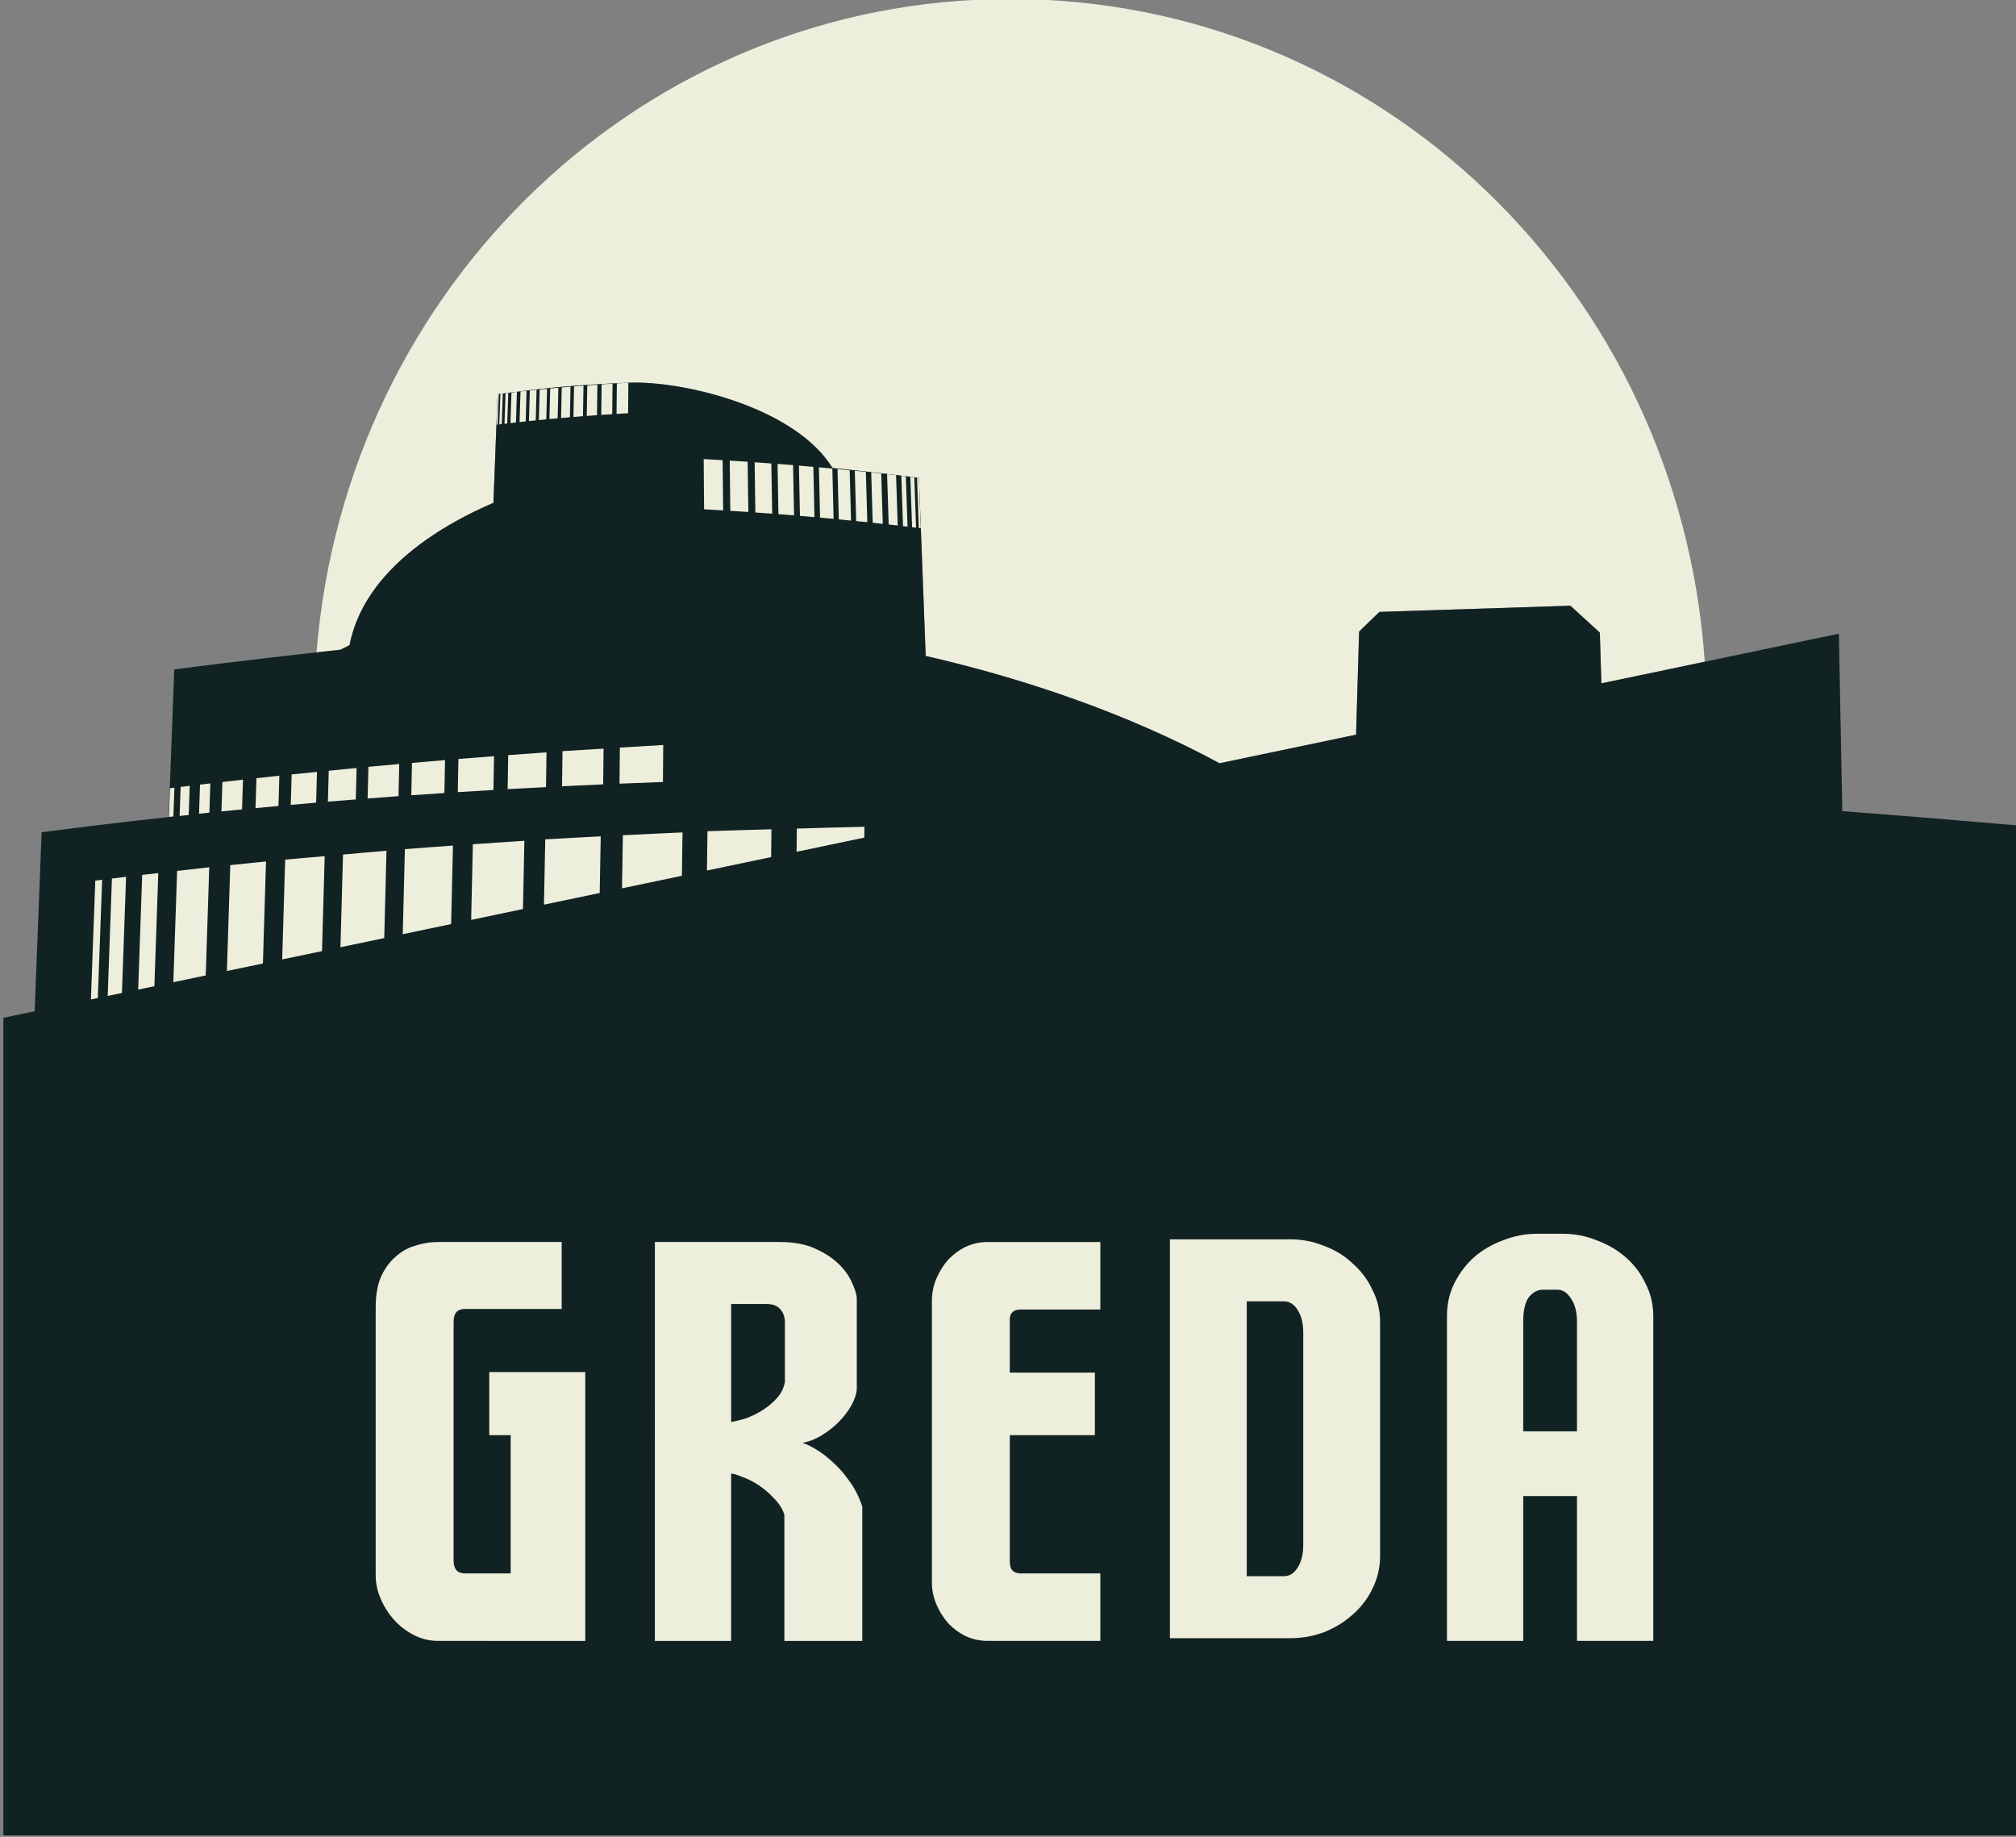 <?xml version="1.0" encoding="UTF-8" standalone="no"?>
<!-- Created with Inkscape (http://www.inkscape.org/) -->

<svg
   xml:space="preserve"
   inkscape:version="1.2.2 (b0a8486541, 2022-12-01)"
   sodipodi:docname="logo-v.svg"
   viewBox="0 0 221.615 201.922"
   height="201.922"
   width="221.615"
   id="svg148"
   version="1.1"
   xmlns:inkscape="http://www.inkscape.org/namespaces/inkscape"
   xmlns:sodipodi="http://sodipodi.sourceforge.net/DTD/sodipodi-0.dtd"
   xmlns="http://www.w3.org/2000/svg"
   xmlns:svg="http://www.w3.org/2000/svg"><rect x="0" y="0" width="221.615" height="201.922" fill="#808080" stroke="none"/><defs
     id="defs152" /><sodipodi:namedview
     id="namedview150"
     pagecolor="#ffffff"
     bordercolor="#999999"
     borderopacity="1"
     inkscape:showpageshadow="0"
     inkscape:pageopacity="0"
     inkscape:pagecheckerboard="0"
     inkscape:deskcolor="#d1d1d1"
     showgrid="false"
     inkscape:zoom="1.8101934"
     inkscape:cx="108.82815"
     inkscape:cy="105.23738"
     inkscape:window-width="1334"
     inkscape:window-height="744"
     inkscape:window-x="26"
     inkscape:window-y="0"
     inkscape:window-maximized="1"
     inkscape:current-layer="g156"
     showguides="true"
     inkscape:lockguides="false"><inkscape:grid
       type="xygrid"
       id="grid962"
       originx="0"
       originy="0" /></sodipodi:namedview><g
     id="g156"
     inkscape:groupmode="layer"
     inkscape:label="Page 1"
     transform="matrix(1.333,0,0,-1.333,1481.996,-454.541)"><path
       id="path80893"
       style="fill:#eeeedd;fill-opacity:1;stroke-width:0.85;paint-order:fill markers stroke;stop-color:#000000"
       d="m -1028.459,-340.906 c 30.436,0 55.177,-24.026 57.268,-54.653 l -8.524,-1.784 -0.127,4.184 -2.429,2.218 -15.749,-0.51 -1.673,-1.62 -0.251,-8.505 -11.263,-2.357 c -7.502,4.068 -16.101,6.992 -24.229,8.849 l -0.558,14.687 c -2.819,0.358 -4.937,0.592 -7.125,0.812 -2.994,4.861 -11.755,7.064 -16.346,7.046 -0.17,-6.7e-4 -0.333,-0.005 -0.491,-0.012 -4.59,-0.195 -6.654,-0.417 -10.786,-0.942 l -0.341,-8.96 c -5.814,-2.514 -10.818,-6.379 -11.868,-11.739 l -0.741,-0.376 c -0.638,-0.069 -1.332,-0.152 -1.98,-0.224 2.447,30.261 27.03,53.889 57.212,53.889 z" /><g
       id="g5437"
       transform="matrix(-1,0,0,1,-2056.783,0)"
       style="fill:#112222;fill-opacity:1"><path
         id="rect5046"
         style="vector-effect:non-scaling-stroke;fill:#112222;stroke-width:0.75;stroke-linecap:square;stroke-linejoin:bevel;-inkscape-stroke:hairline;paint-order:stroke fill markers;fill-opacity:1"
         d="m -997.318,372.541 c -4.592,-0.018 -13.352,2.185 -16.346,7.046 -2.188,0.219 -4.306,0.454 -7.125,0.812 l -0.558,14.687 c -8.128,1.857 -16.727,4.781 -24.229,8.849 l -11.263,-2.357 -0.251,-8.505 -1.673,-1.62 -15.749,-0.51 -2.429,2.218 -0.127,4.184 -19.586,-4.099 -0.281,14.638 c -4.818,0.354 -9.695,0.775 -14.562,1.185 v 83.279 h 166.211 v -67.424 l -2.58,-0.541 -0.574,-14.76 c -3.461,-0.457 -6.958,-0.871 -10.478,-1.255 l -0.461,-12.179 c -5.262,-0.668 -9.564,-1.172 -13.712,-1.619 l -0.741,-0.376 c -1.05,-5.36 -6.055,-9.225 -11.868,-11.739 l -0.341,-8.96 c -4.131,-0.525 -6.196,-0.747 -10.786,-0.942 -0.158,-0.007 -0.321,-0.011 -0.491,-0.012 z"
         sodipodi:nodetypes="sccccccccccccccccccccccccss"
         transform="scale(1,-1)" /><g
         id="g5379"
         style="fill:#eeeedd;fill-opacity:1"><g
           id="g4887"
           style="fill:#eeeedd;fill-opacity:1"><path
             style="fill:#eeeedd;fill-opacity:1;stroke-width:0.85;paint-order:fill markers stroke;stop-color:#000000"
             d="m -995.853,-375.125 -0.025,2.516 c -0.316,0.019 -0.632,0.039 -0.948,0.057 l 0.019,-2.515 c 0.318,-0.018 0.636,-0.038 0.955,-0.057 z"
             id="path80897" /><path
             style="fill:#eeeedd;fill-opacity:1;stroke-width:0.85;paint-order:fill markers stroke;stop-color:#000000"
             d="m -994.591,-375.203 -0.034,2.517 c -0.3,0.02 -0.599,0.037 -0.898,0.056 l 0.028,-2.516 c 0.301,-0.019 0.602,-0.036 0.904,-0.056 z"
             id="path80899" /><path
             style="fill:#eeeedd;fill-opacity:1;stroke-width:0.85;paint-order:fill markers stroke;stop-color:#000000"
             d="m -993.396,-375.291 -0.042,2.518 c -0.279,0.021 -0.558,0.042 -0.837,0.061 l 0.036,-2.517 c 0.281,-0.02 0.562,-0.041 0.843,-0.062 z"
             id="path80901" /><path
             style="fill:#eeeedd;fill-opacity:1;stroke-width:0.85;paint-order:fill markers stroke;stop-color:#000000"
             d="m -992.3,-375.375 -0.049,2.518 c -0.26,0.021 -0.519,0.04 -0.778,0.06 l 0.044,-2.518 c 0.261,-0.02 0.522,-0.04 0.783,-0.061 z"
             id="path80903" /><path
             style="fill:#eeeedd;fill-opacity:1;stroke-width:0.85;paint-order:fill markers stroke;stop-color:#000000"
             d="m -991.278,-375.463 -0.056,2.519 c -0.241,0.021 -0.482,0.042 -0.723,0.062 l 0.051,-2.518 c 0.242,-0.02 0.485,-0.041 0.727,-0.063 z"
             id="path80905" /><path
             style="fill:#eeeedd;fill-opacity:1;stroke-width:0.85;paint-order:fill markers stroke;stop-color:#000000"
             d="m -990.318,-375.548 -0.062,2.52 c -0.225,0.021 -0.449,0.041 -0.674,0.061 l 0.057,-2.52 c 0.226,-0.02 0.452,-0.04 0.678,-0.061 z"
             id="path80907" /><path
             style="fill:#eeeedd;fill-opacity:1;stroke-width:0.85;paint-order:fill markers stroke;stop-color:#000000"
             d="m -989.445,-375.635 -0.068,2.521 c -0.203,0.02 -0.407,0.041 -0.61,0.06 l 0.064,-2.52 c 0.204,-0.019 0.409,-0.041 0.614,-0.061 z"
             id="path80909" /><path
             style="fill:#eeeedd;fill-opacity:1;stroke-width:0.85;paint-order:fill markers stroke;stop-color:#000000"
             d="m -988.629,-375.715 -0.073,2.522 c -0.185,0.019 -0.369,0.036 -0.554,0.055 l 0.069,-2.521 c 0.186,-0.019 0.371,-0.036 0.557,-0.055 z"
             id="path80911" /><path
             style="fill:#eeeedd;stroke-width:0.85;paint-order:fill markers stroke;stop-color:#000000;fill-opacity:1"
             d="m -987.854,-375.798 -0.078,2.523 c -0.167,0.018 -0.334,0.037 -0.501,0.054 l 0.075,-2.522 c 0.168,-0.018 0.336,-0.037 0.504,-0.055 z"
             id="path80913" /><path
             style="fill:#eeeedd;stroke-width:0.85;paint-order:fill markers stroke;stop-color:#000000;fill-opacity:1"
             d="m -987.104,-375.883 -0.083,2.523 c -0.15,0.017 -0.3,0.035 -0.45,0.052 l 0.08,-2.523 c 0.151,-0.017 0.302,-0.035 0.453,-0.052 z"
             id="path80915" /><path
             style="fill:#eeeedd;stroke-width:0.85;paint-order:fill markers stroke;stop-color:#000000;fill-opacity:1"
             d="m -986.612,-375.94 -0.086,2.524 c -0.075,0.009 -0.15,0.017 -0.226,0.026 l 0.085,-2.524 c 0.076,-0.009 0.151,-0.017 0.227,-0.026 z"
             id="path80917" /><path
             style="fill:#eeeedd;stroke-width:0.85;paint-order:fill markers stroke;stop-color:#000000;fill-opacity:1"
             d="m -986.185,-375.991 -0.089,2.525 c -0.066,0.008 -0.132,0.016 -0.198,0.024 l 0.088,-2.524 c 0.066,-0.008 0.133,-0.016 0.2,-0.024 z"
             id="path80919" /><path
             style="fill:#eeeedd;stroke-width:0.85;paint-order:fill markers stroke;stop-color:#000000;fill-opacity:1"
             d="m -985.951,-376.02 -0.091,2.525 c -0.032,0.004 -0.064,0.008 -0.096,0.012 l 0.09,-2.525 c 0.032,-0.004 0.065,-0.008 0.097,-0.012 z"
             id="path80921" /><path
             style="fill:#eeeedd;fill-opacity:1;stroke-width:0.85;paint-order:fill markers stroke;stop-color:#000000"
             d="m -1004.643,-383.081 0.042,4.14 c 0.52,0.032 1.041,0.064 1.561,0.093 l -0.032,-4.14 c -0.523,-0.029 -1.047,-0.062 -1.571,-0.094 z"
             id="path80955" /><path
             style="fill:#eeeedd;fill-opacity:1;stroke-width:0.85;paint-order:fill markers stroke;stop-color:#000000"
             d="m -1006.721,-383.21 0.056,4.142 c 0.493,0.033 0.985,0.061 1.478,0.091 l -0.046,-4.141 c -0.496,-0.031 -0.991,-0.059 -1.487,-0.092 z"
             id="path80957" /><path
             style="fill:#eeeedd;fill-opacity:1;stroke-width:0.85;paint-order:fill markers stroke;stop-color:#000000"
             d="m -1008.687,-383.355 0.069,4.143 c 0.459,0.034 0.919,0.069 1.377,0.101 l -0.059,-4.142 c -0.462,-0.032 -0.924,-0.067 -1.387,-0.102 z"
             id="path80959" /><path
             style="fill:#eeeedd;fill-opacity:1;stroke-width:0.85;paint-order:fill markers stroke;stop-color:#000000"
             d="m -1010.491,-383.493 0.08,4.145 c 0.427,0.035 0.854,0.066 1.281,0.099 l -0.072,-4.143 c -0.43,-0.033 -0.859,-0.065 -1.289,-0.1 z"
             id="path80961" /><path
             style="fill:#eeeedd;fill-opacity:1;stroke-width:0.85;paint-order:fill markers stroke;stop-color:#000000"
             d="m -1012.173,-383.637 0.091,4.146 c 0.397,0.035 0.793,0.069 1.189,0.102 l -0.083,-4.145 c -0.399,-0.033 -0.798,-0.068 -1.197,-0.103 z"
             id="path80963" /><path
             style="fill:#eeeedd;fill-opacity:1;stroke-width:0.85;paint-order:fill markers stroke;stop-color:#000000"
             d="m -1013.752,-383.778 0.102,4.147 c 0.37,0.035 0.739,0.067 1.109,0.1 l -0.094,-4.146 c -0.372,-0.033 -0.744,-0.066 -1.116,-0.1 z"
             id="path80965" /><path
             style="fill:#eeeedd;fill-opacity:1;stroke-width:0.85;paint-order:fill markers stroke;stop-color:#000000"
             d="m -1015.189,-383.92 0.111,4.148 c 0.335,0.033 0.669,0.068 1.003,0.099 l -0.105,-4.148 c -0.336,-0.032 -0.673,-0.067 -1.01,-0.1 z"
             id="path80967" /><path
             style="fill:#eeeedd;fill-opacity:1;stroke-width:0.85;paint-order:fill markers stroke;stop-color:#000000"
             d="m -1016.532,-384.053 0.12,4.15 c 0.304,0.032 0.607,0.059 0.911,0.09 l -0.114,-4.149 c -0.306,-0.031 -0.611,-0.059 -0.917,-0.091 z"
             id="path80969" /><path
             style="fill:#eeeedd;fill-opacity:1;stroke-width:0.85;paint-order:fill markers stroke;stop-color:#000000"
             d="m -1017.808,-384.19 0.129,4.152 c 0.275,0.03 0.55,0.06 0.825,0.089 l -0.123,-4.15 c -0.277,-0.029 -0.553,-0.06 -0.83,-0.091 z"
             id="path80971" /><path
             style="fill:#eeeedd;fill-opacity:1;stroke-width:0.85;paint-order:fill markers stroke;stop-color:#000000"
             d="m -1019.041,-384.328 0.137,4.153 c 0.247,0.028 0.494,0.057 0.741,0.085 l -0.132,-4.152 c -0.248,-0.028 -0.497,-0.057 -0.746,-0.085 z"
             id="path80973" /><path
             style="fill:#eeeedd;fill-opacity:1;stroke-width:0.85;paint-order:fill markers stroke;stop-color:#000000"
             d="m -1019.851,-384.422 0.142,4.154 c 0.124,0.015 0.247,0.028 0.371,0.043 l -0.139,-4.153 c -0.124,-0.015 -0.249,-0.029 -0.374,-0.043 z"
             id="path80975" /><path
             style="fill:#eeeedd;fill-opacity:1;stroke-width:0.85;paint-order:fill markers stroke;stop-color:#000000"
             d="m -1020.553,-384.507 0.146,4.155 c 0.109,0.013 0.217,0.027 0.326,0.04 l -0.144,-4.154 c -0.109,-0.013 -0.219,-0.027 -0.329,-0.04 z"
             id="path80977" /><path
             style="fill:#eeeedd;fill-opacity:1;stroke-width:0.85;paint-order:fill markers stroke;stop-color:#000000"
             d="m -1020.939,-384.554 0.149,4.156 c 0.053,0.007 0.105,0.013 0.158,0.02 l -0.148,-4.155 c -0.053,-0.007 -0.106,-0.013 -0.159,-0.02 z"
             id="path80979" /></g><g
           id="g4859"
           style="fill:#eeeedd;fill-opacity:1"><path
             id="path81039"
             style="fill:#eeeedd;fill-opacity:1;stroke-width:0.85;paint-order:fill markers stroke;stop-color:#000000"
             d="m -999.702,-402.428 0.023,-3.05 c 1.197,-0.043 2.392,-0.09 3.583,-0.139 l -0.031,2.975 c -1.192,0.072 -2.384,0.148 -3.576,0.214 z" /><path
             id="path81041"
             style="fill:#eeeedd;fill-opacity:1;stroke-width:0.85;paint-order:fill markers stroke;stop-color:#000000"
             d="m -994.781,-402.725 0.032,-2.949 c 1.133,-0.05 2.264,-0.101 3.393,-0.157 l -0.04,2.896 c -1.13,0.076 -2.256,0.139 -3.385,0.209 z" /><path
             id="path81043"
             style="fill:#eeeedd;stroke-width:0.85;paint-order:fill markers stroke;stop-color:#000000;fill-opacity:1"
             d="m -990.076,-403.033 0.041,-2.864 c 1.057,-0.054 2.11,-0.112 3.163,-0.171 l -0.047,2.805 c -1.052,0.078 -2.105,0.157 -3.157,0.23 z" /><path
             id="path81045"
             style="fill:#eeeedd;stroke-width:0.85;paint-order:fill markers stroke;stop-color:#000000;fill-opacity:1"
             d="m -985.748,-403.351 0.048,-2.785 c 0.982,-0.058 1.962,-0.116 2.94,-0.179 l -0.053,2.736 c -0.979,0.08 -1.957,0.152 -2.936,0.227 z" /><path
             id="path81047"
             style="fill:#eeeedd;stroke-width:0.85;paint-order:fill markers stroke;stop-color:#000000;fill-opacity:1"
             d="m -981.709,-403.673 0.054,-2.714 c 0.912,-0.06 1.822,-0.122 2.73,-0.186 l -0.059,2.666 c -0.909,0.08 -1.818,0.159 -2.726,0.234 z" /><path
             id="path81049"
             style="fill:#eeeedd;stroke-width:0.85;paint-order:fill markers stroke;stop-color:#000000;fill-opacity:1"
             d="m -977.931,-403.997 0.06,-2.65 c 0.85,-0.062 1.699,-0.125 2.546,-0.19 l -0.065,2.61 c -0.848,0.08 -1.694,0.154 -2.542,0.23 z" /><path
             id="path81051"
             style="fill:#eeeedd;stroke-width:0.85;paint-order:fill markers stroke;stop-color:#000000;fill-opacity:1"
             d="m -974.416,-404.324 0.066,-2.591 c 0.768,-0.061 1.536,-0.122 2.301,-0.186 l -0.069,2.549 c -0.767,0.076 -1.532,0.155 -2.298,0.229 z" /><path
             id="path81053"
             style="fill:#eeeedd;stroke-width:0.85;paint-order:fill markers stroke;stop-color:#000000;fill-opacity:1"
             d="m -971.147,-404.647 0.069,-2.536 c 0.699,-0.059 1.395,-0.12 2.092,-0.182 l -0.073,2.511 c -0.697,0.073 -1.391,0.136 -2.087,0.207 z" /><path
             id="path81055"
             style="fill:#eeeedd;stroke-width:0.85;paint-order:fill markers stroke;stop-color:#000000;fill-opacity:1"
             d="m -968.046,-404.958 0.075,-2.498 c 0.631,-0.057 1.262,-0.116 1.891,-0.176 l -0.076,2.467 c -0.63,0.069 -1.26,0.139 -1.89,0.207 z" /><path
             id="path81057"
             style="fill:#eeeedd;stroke-width:0.85;paint-order:fill markers stroke;stop-color:#000000;fill-opacity:1"
             d="m -965.046,-405.284 0.078,-2.454 c 0.567,-0.055 1.134,-0.11 1.699,-0.167 l -0.079,2.424 c -0.566,0.065 -1.132,0.133 -1.698,0.196 z" /><path
             id="path81059"
             style="fill:#eeeedd;stroke-width:0.85;paint-order:fill markers stroke;stop-color:#000000;fill-opacity:1"
             d="m -962.355,-405.596 0.081,-2.41 c 0.284,-0.029 0.569,-0.058 0.853,-0.088 l -0.082,2.401 c -0.283,0.034 -0.568,0.064 -0.851,0.097 z" /><path
             id="path81061"
             style="fill:#eeeedd;stroke-width:0.85;paint-order:fill markers stroke;stop-color:#000000;fill-opacity:1"
             d="m -960.653,-405.796 0.084,-2.405 c 0.249,-0.026 0.5,-0.05 0.749,-0.076 l -0.085,2.391 c -0.248,0.03 -0.497,0.061 -0.747,0.091 z" /><path
             id="path81063"
             style="fill:#eeeedd;stroke-width:0.85;paint-order:fill markers stroke;stop-color:#000000;fill-opacity:1"
             d="m -959.391,-405.95 0.085,-2.37 c 0.121,-0.013 0.242,-0.026 0.363,-0.04 l -0.085,2.364 c -0.12,0.015 -0.243,0.031 -0.363,0.045 z" /><path
             id="path81071"
             style="fill:#eeeedd;fill-opacity:1;stroke-width:0.85;paint-order:fill markers stroke;stop-color:#000000"
             d="m -1016.294,-409.172 0.01,-0.892 5.585,-1.169 -0.021,1.913 c -1.858,0.051 -3.716,0.112 -5.572,0.148 z" /><path
             id="path81073"
             style="fill:#eeeedd;fill-opacity:1;stroke-width:0.85;paint-order:fill markers stroke;stop-color:#000000"
             d="m -1008.627,-409.38 0.026,-2.292 5.293,-1.107 -0.044,3.242 c -1.76,0.068 -3.516,0.104 -5.275,0.158 z" /><path
             id="path81075"
             style="fill:#eeeedd;fill-opacity:1;stroke-width:0.85;paint-order:fill markers stroke;stop-color:#000000"
             d="m -1001.294,-409.638 0.053,-3.576 4.941,-1.034 -0.075,4.377 c -1.64,0.081 -3.28,0.164 -4.919,0.233 z" /><path
             id="path81077"
             style="fill:#eeeedd;fill-opacity:1;stroke-width:0.85;paint-order:fill markers stroke;stop-color:#000000"
             d="m -994.548,-409.962 0.084,-4.67 4.598,-0.962 -0.107,5.386 c -1.526,0.091 -3.05,0.166 -4.575,0.246 z" /><path
             id="path81079"
             style="fill:#eeeedd;fill-opacity:1;stroke-width:0.85;paint-order:fill markers stroke;stop-color:#000000"
             d="m -988.252,-410.326 0.116,-5.629 4.273,-0.894 -0.141,6.236 c -1.418,0.099 -2.832,0.198 -4.248,0.287 z" /><path
             id="path81081"
             style="fill:#eeeedd;fill-opacity:1;stroke-width:0.85;paint-order:fill markers stroke;stop-color:#000000"
             d="m -982.362,-410.722 0.151,-6.473 3.989,-0.835 -0.176,7.014 c -1.323,0.105 -2.643,0.198 -3.964,0.294 z" /><path
             id="path81083"
             style="fill:#eeeedd;fill-opacity:1;stroke-width:0.85;paint-order:fill markers stroke;stop-color:#000000"
             d="m -976.881,-411.148 0.186,-7.203 3.611,-0.754 -0.211,7.641 c -1.196,0.105 -2.392,0.218 -3.586,0.316 z" /><path
             id="path81085"
             style="fill:#eeeedd;fill-opacity:1;stroke-width:0.85;paint-order:fill markers stroke;stop-color:#000000"
             d="m -971.783,-411.596 0.22,-7.828 3.283,-0.687 -0.245,8.231 c -1.087,0.105 -2.172,0.186 -3.258,0.284 z" /><path
             id="path81087"
             style="fill:#eeeedd;fill-opacity:1;stroke-width:0.85;paint-order:fill markers stroke;stop-color:#000000"
             d="m -966.945,-412.03 0.256,-8.414 2.969,-0.623 -0.277,8.732 c -0.983,0.103 -1.966,0.207 -2.949,0.305 z" /><path
             id="path81089"
             style="fill:#eeeedd;fill-opacity:1;stroke-width:0.85;paint-order:fill markers stroke;stop-color:#000000"
             d="m -962.263,-412.513 0.29,-8.918 2.669,-0.558 -0.309,9.177 c -0.884,0.1 -1.767,0.203 -2.65,0.299 z" /><path
             id="path81091"
             style="fill:#eeeedd;fill-opacity:1;stroke-width:0.85;paint-order:fill markers stroke;stop-color:#000000"
             d="m -958.061,-412.99 0.321,-9.328 1.337,-0.28 -0.331,9.459 c -0.442,0.052 -0.885,0.099 -1.327,0.149 z" /><path
             id="path81093"
             style="fill:#eeeedd;fill-opacity:1;stroke-width:0.85;paint-order:fill markers stroke;stop-color:#000000"
             d="m -955.405,-413.297 0.341,-9.58 1.176,-0.246 -0.35,9.681 c -0.389,0.048 -0.778,0.098 -1.167,0.145 z" /><path
             id="path81095"
             style="fill:#eeeedd;fill-opacity:1;stroke-width:0.85;paint-order:fill markers stroke;stop-color:#000000"
             d="m -953.432,-413.539 0.357,-9.754 0.57,-0.12 -0.36,9.801 c -0.188,0.025 -0.378,0.049 -0.567,0.073 z" /></g></g></g><g
       id="g4046"
       transform="matrix(1.956,0,0,1.956,1053.201,406.668)"
       style="fill:#eeeedd;fill-opacity:1"><path
         d="m -1088.362,-451.42 q -0.555,0 -1.041,0.254 -0.486,0.254 -0.833,0.648 -0.347,0.393 -0.555,0.879 -0.208,0.486 -0.208,0.972 v 11.312 q 0,0.74 0.208,1.249 0.231,0.532 0.601,0.856 0.37,0.347 0.833,0.486 0.486,0.162 0.995,0.162 h 5.205 v -2.822 h -4.071 q -0.486,0 -0.486,-0.532 v -10.086 q 0,-0.532 0.486,-0.532 h 1.92 v 5.829 h -0.902 v 2.66 h 4.048 v -11.335 z"
         id="path14777-3"
         style="font-weight:bold;font-size:131.597px;font-family:'FTY STRATEGYCIDE NCV';-inkscape-font-specification:'FTY STRATEGYCIDE NCV Bold';fill:#eeeedd;fill-opacity:1;stroke-width:0.273;stroke-linecap:square;stroke-linejoin:bevel;paint-order:stroke fill markers" /><path
         d="m -1079.228,-434.602 h 5.251 q 0.902,0 1.504,-0.278 0.625,-0.278 1.018,-0.671 0.393,-0.393 0.555,-0.81 0.185,-0.393 0.185,-0.648 v -3.794 q -0.024,-0.324 -0.232,-0.694 -0.208,-0.37 -0.532,-0.694 -0.324,-0.324 -0.74,-0.578 -0.393,-0.231 -0.787,-0.301 0.232,-0.069 0.579,-0.278 0.347,-0.208 0.694,-0.532 0.37,-0.324 0.694,-0.787 0.347,-0.463 0.555,-1.087 v -5.668 h -3.285 v 5.321 q -0.116,0.37 -0.44,0.694 -0.301,0.324 -0.648,0.555 -0.347,0.231 -0.694,0.347 -0.324,0.139 -0.463,0.139 v -7.055 h -3.215 z m 3.215,-7.588 q 0.278,0.046 0.648,0.162 0.37,0.139 0.694,0.347 0.324,0.208 0.578,0.486 0.278,0.301 0.347,0.694 v 2.498 q 0,0.347 -0.185,0.555 -0.185,0.231 -0.578,0.231 h -1.504 z"
         id="path14779-6"
         style="font-weight:bold;font-size:131.597px;font-family:'FTY STRATEGYCIDE NCV';-inkscape-font-specification:'FTY STRATEGYCIDE NCV Bold';fill:#eeeedd;fill-opacity:1;stroke-width:0.273;stroke-linecap:square;stroke-linejoin:bevel;paint-order:stroke fill markers" /><path
         d="m -1065.189,-451.42 q -0.509,0 -0.948,0.208 -0.416,0.208 -0.74,0.555 -0.301,0.347 -0.486,0.787 -0.185,0.44 -0.185,0.902 v 11.89 q 0,0.486 0.185,0.925 0.185,0.44 0.486,0.787 0.324,0.347 0.74,0.555 0.439,0.208 0.948,0.208 h 4.742 v -2.845 h -3.354 q -0.509,0 -0.463,-0.532 v -2.128 h 3.586 v -2.637 h -3.586 v -5.344 q 0,-0.486 0.463,-0.486 h 3.354 v -2.845 z"
         id="path14781-7"
         style="font-weight:bold;font-size:131.597px;font-family:'FTY STRATEGYCIDE NCV';-inkscape-font-specification:'FTY STRATEGYCIDE NCV Bold';fill:#eeeedd;fill-opacity:1;stroke-width:0.273;stroke-linecap:square;stroke-linejoin:bevel;paint-order:stroke fill markers" /><path
         d="m -1057.513,-434.489 h 5.066 q 0.763,0 1.434,-0.278 0.694,-0.254 1.203,-0.74 0.532,-0.463 0.833,-1.11 0.324,-0.625 0.324,-1.365 v -9.854 q 0,-0.74 -0.324,-1.388 -0.301,-0.625 -0.833,-1.087 -0.509,-0.463 -1.203,-0.74 -0.671,-0.254 -1.434,-0.254 h -5.066 z m 4.812,-14.203 q 0.347,0 0.578,0.37 0.231,0.37 0.231,0.948 v 8.952 q 0,0.578 -0.231,0.948 -0.231,0.37 -0.578,0.37 h -1.573 v -11.589 z"
         id="path14783-5"
         style="font-weight:bold;font-size:131.597px;font-family:'FTY STRATEGYCIDE NCV';-inkscape-font-specification:'FTY STRATEGYCIDE NCV Bold';fill:#eeeedd;fill-opacity:1;stroke-width:0.273;stroke-linecap:square;stroke-linejoin:bevel;paint-order:stroke fill markers" /><path
         d="m -1045.833,-437.725 q 0,0.74 0.301,1.365 0.324,0.648 0.833,1.11 0.532,0.463 1.226,0.717 0.694,0.278 1.434,0.278 h 1.087 q 0.763,0 1.434,-0.278 0.694,-0.254 1.226,-0.717 0.532,-0.463 0.833,-1.11 0.324,-0.625 0.324,-1.365 v -13.695 h -3.215 v 6.107 h -2.267 v -6.107 h -3.216 z m 5.482,-4.858 v 4.627 q 0,0.601 -0.255,0.972 -0.231,0.37 -0.578,0.37 h -0.601 q -0.347,0 -0.602,-0.324 -0.231,-0.324 -0.231,-1.018 v -4.627 z"
         id="path14785-3"
         style="font-weight:bold;font-size:131.597px;font-family:'FTY STRATEGYCIDE NCV';-inkscape-font-specification:'FTY STRATEGYCIDE NCV Bold';fill:#eeeedd;fill-opacity:1;stroke-width:0.273;stroke-linecap:square;stroke-linejoin:bevel;paint-order:stroke fill markers" /></g></g></svg>
